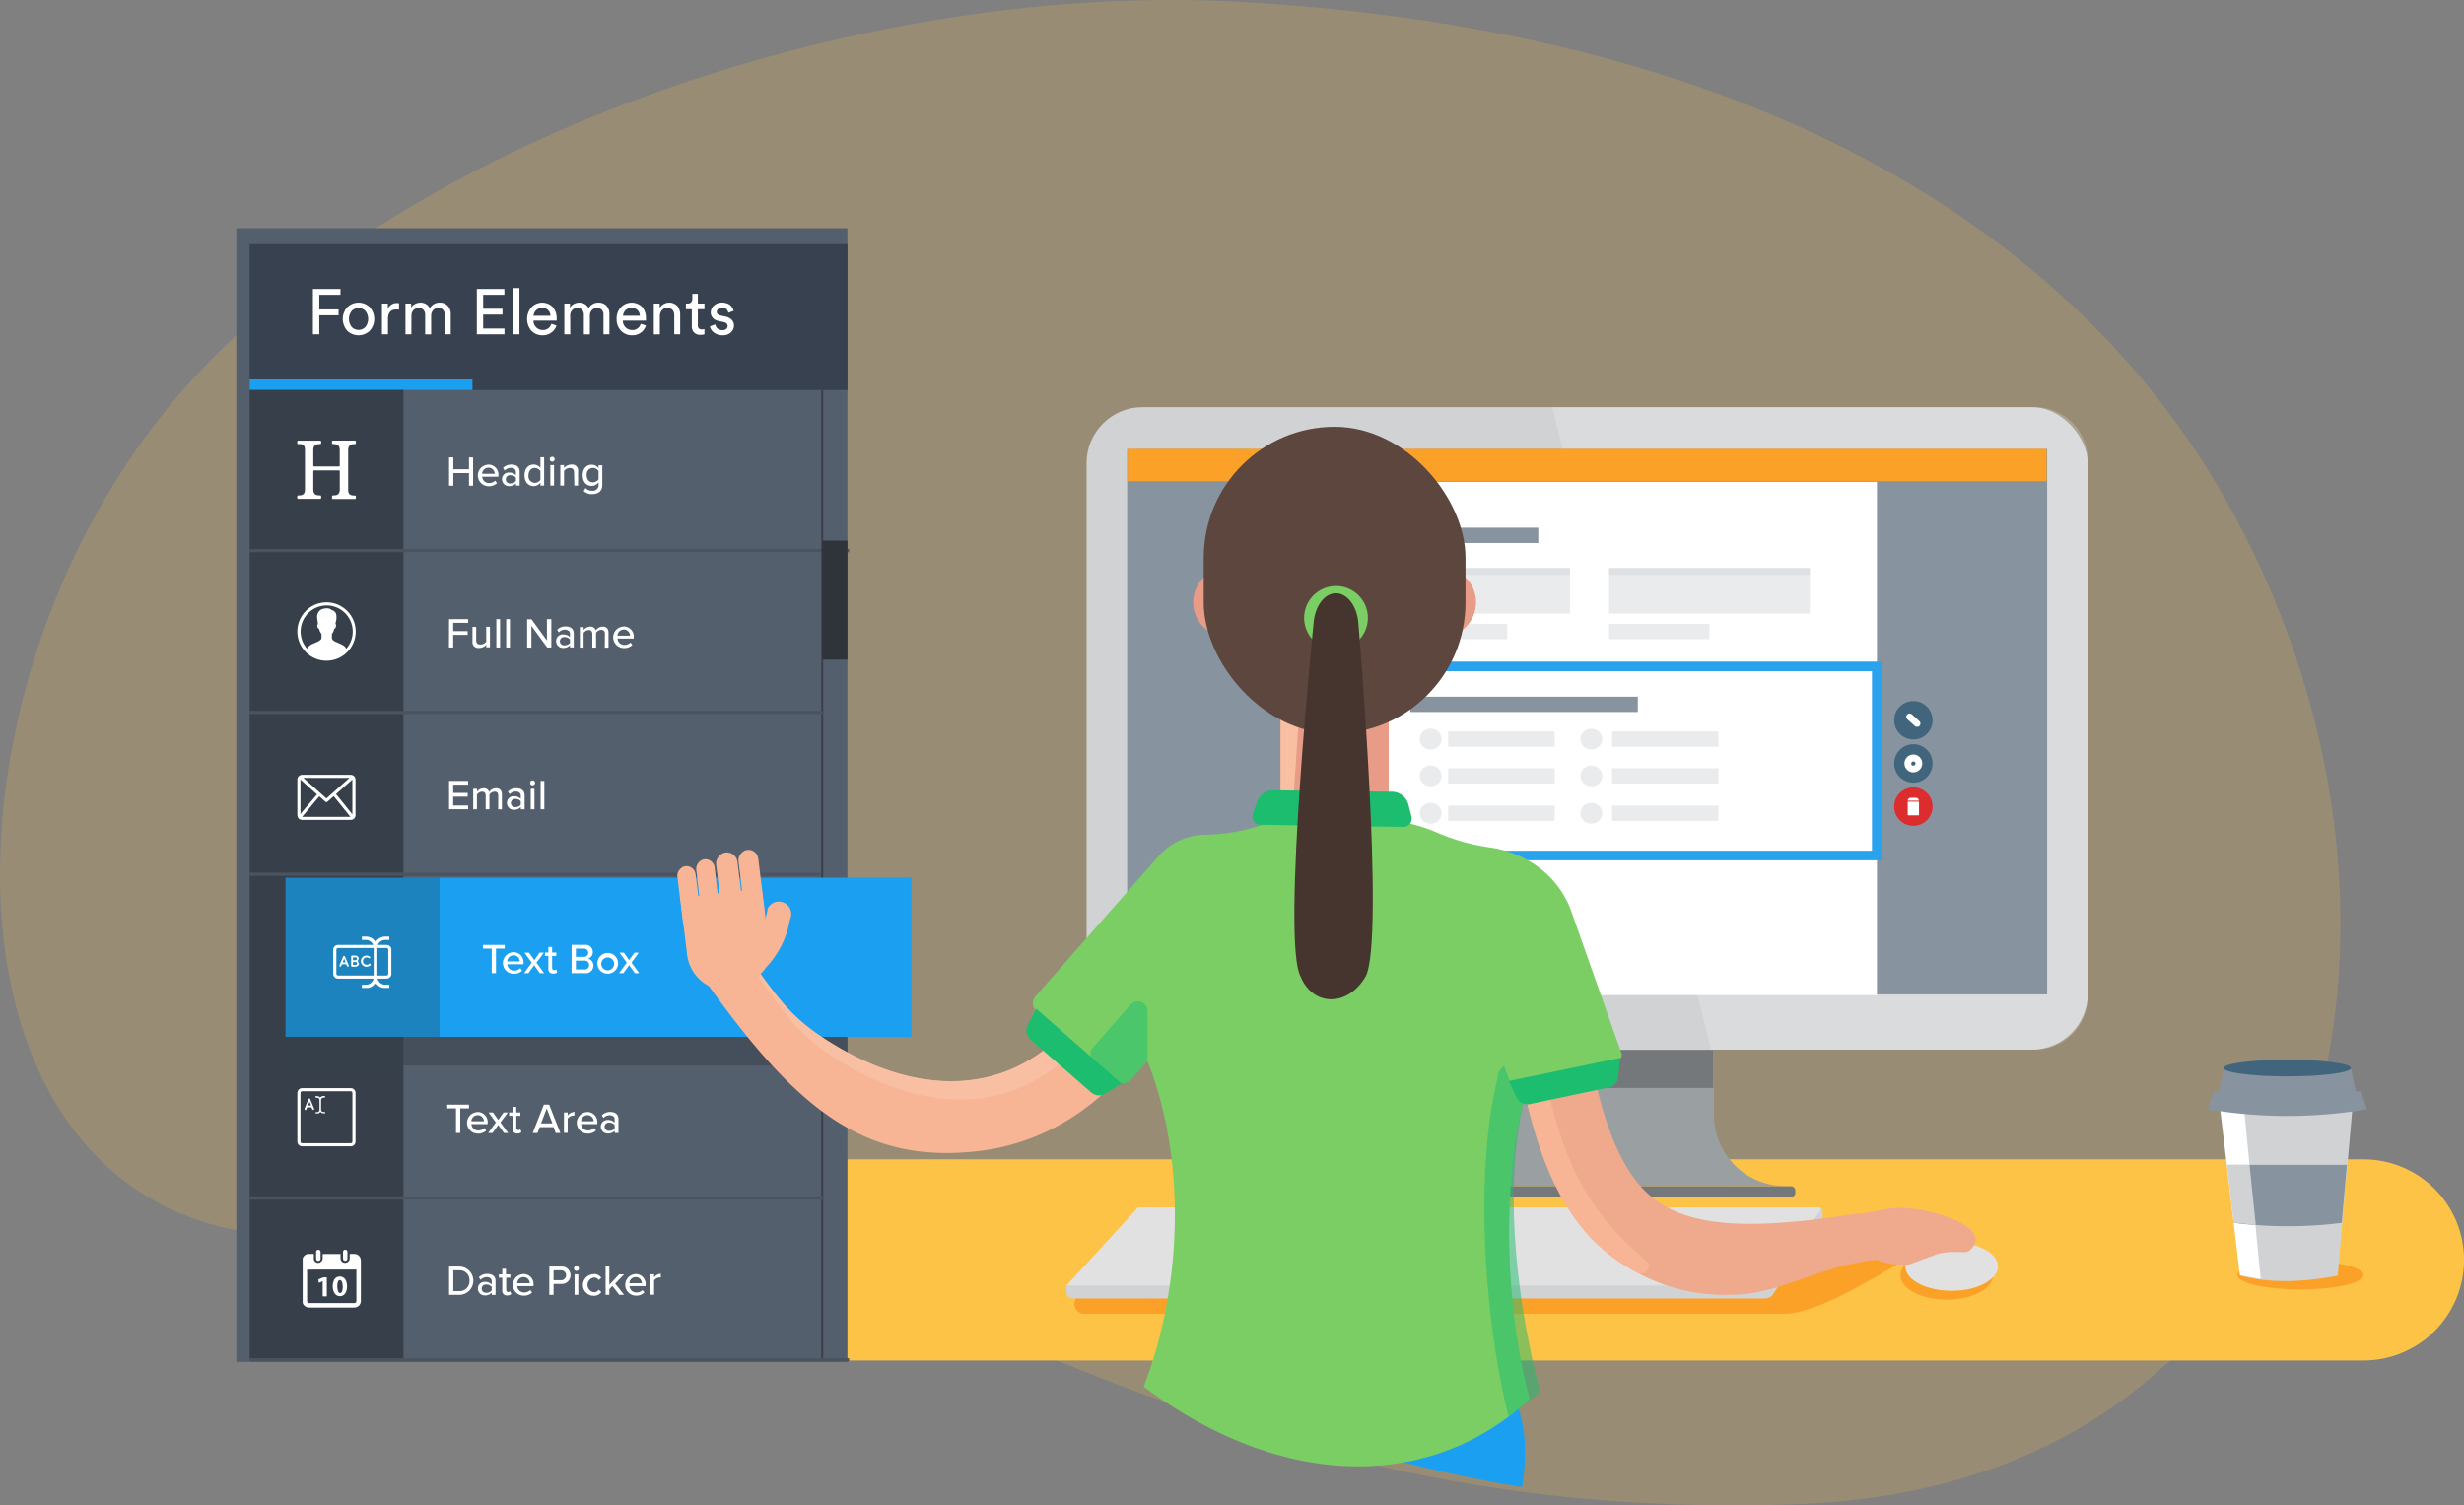 <svg xmlns="http://www.w3.org/2000/svg" width="661.44" height="404.11" viewBox="0 0 661.44 404.11" aria-hidden="true">
    <rect x="0" y="0" width="661.44" height="404.11" fill="#808080" stroke="none"/>
    <defs>
        <clipPath id="Asset_4_svg__a">
            <path fill="none" d="M67 65.54H287.8V104.71H67z" />
        </clipPath>
        <clipPath id="Asset_4_svg__b">
            <path fill="none" d="M67 101.86H126.83V104.71H67z" />
        </clipPath>
        <clipPath id="Asset_4_svg__c">
            <path fill="none" d="M67 104.71H108.31V365.04H67z" />
        </clipPath>
        <clipPath id="Asset_4_svg__d">
            <path d="M89.13,133.71v-.51a.21.21,0,0,1,.21-.21h.08a5.12,5.12,0,0,0,.7-.05,1.51,1.51,0,0,0,.57-.22,1.25,1.25,0,0,0,.38-.48,2.09,2.09,0,0,0,.14-.82v-4.94a.21.21,0,0,0-.2-.21h-6.7a.22.22,0,0,0-.21.21v4.94a1.91,1.91,0,0,0,.15.82,1.09,1.09,0,0,0,.38.48,1.45,1.45,0,0,0,.57.22,3.91,3.91,0,0,0,.7.05H86a.22.22,0,0,1,.21.21v.51a.21.21,0,0,1-.21.2H80a.21.21,0,0,1-.21-.2v-.51A.22.22,0,0,1,80,133h.07a3.91,3.91,0,0,0,.7-.05,1.45,1.45,0,0,0,.57-.22,1.18,1.18,0,0,0,.39-.48,2.1,2.1,0,0,0,.13-.82V120.65a1.86,1.86,0,0,0-.14-.77,1.18,1.18,0,0,0-.39-.46,1.61,1.61,0,0,0-.57-.21,5.09,5.09,0,0,0-.69,0H80a.21.21,0,0,1-.21-.2v-.51a.22.22,0,0,1,.21-.21h6a.22.22,0,0,1,.21.21V119a.21.21,0,0,1-.21.2H85.9a4,4,0,0,0-.7.06,1.31,1.31,0,0,0-.57.22,1.09,1.09,0,0,0-.38.48,1.88,1.88,0,0,0-.15.82V125a.22.22,0,0,0,.21.21H91a.21.21,0,0,0,.2-.21v-4.23a2.05,2.05,0,0,0-.14-.82,1.18,1.18,0,0,0-.39-.48,1.27,1.27,0,0,0-.56-.22,3.88,3.88,0,0,0-.7-.06h-.08a.2.2,0,0,1-.21-.2v-.51a.21.21,0,0,1,.21-.21h6a.21.21,0,0,1,.2.21V119a.2.2,0,0,1-.2.2h-.07a3.8,3.8,0,0,0-.7.06,1.31,1.31,0,0,0-.57.22,1,1,0,0,0-.39.48,2.05,2.05,0,0,0-.14.82v10.78a1.72,1.72,0,0,0,.15.78.92.92,0,0,0,.38.44,1.38,1.38,0,0,0,.58.2,3.73,3.73,0,0,0,.69.05h.07a.21.21,0,0,1,.2.21v.51a.2.2,0,0,1-.2.2h-6a.2.2,0,0,1-.21-.2" fill="none" clip-rule="evenodd" />
        </clipPath>
        <clipPath id="Asset_4_svg__e">
            <path fill="none" d="M81.25 336.61H96.88V351.03H81.25z" />
        </clipPath>
        <clipPath id="Asset_4_svg__f">
            <path fill="none" d="M80.54 336.19H96.92V351.15H80.54z" />
        </clipPath>
        <clipPath id="Asset_4_svg__g">
            <path d="M84.24,336.61c0,.37,0,.71,0,1.05a1.64,1.64,0,0,0,0,.44,1.2,1.2,0,0,0,1.29.91,1.23,1.23,0,0,0,1.09-1.2v-1.19h4.79v.2c0,.37,0,.74,0,1.1A1.19,1.19,0,0,0,92.74,339a1.22,1.22,0,0,0,1.14-1.25c0-.31,0-.63,0-.94v-.2h1.28a1.71,1.71,0,0,1,1.61,1.19,2.24,2.24,0,0,1,.1.63c0,3.58,0,7.17,0,10.75A1.77,1.77,0,0,1,95,351h-12a1.78,1.78,0,0,1-1.84-1.84c0-3.56,0-7.11,0-10.66a1.8,1.8,0,0,1,1.82-1.92Zm-1.8,4.21V349a1.51,1.51,0,0,0,0,.3.52.52,0,0,0,.5.5,1.37,1.37,0,0,0,.29,0H94.88a1.83,1.83,0,0,0,.33,0,.55.55,0,0,0,.46-.46c0-.1,0-.21,0-.31v-8.23Z" fill="none" clip-rule="evenodd" />
        </clipPath>
        <clipPath id="Asset_4_svg__h">
            <path fill="none" d="M81.25 336.19H96.92V351.15H81.25z" />
        </clipPath>
        <clipPath id="Asset_4_svg__i">
            <path d="M84.86,337v-.9a.57.57,0,0,1,.6-.61.56.56,0,0,1,.59.59c0,.6,0,1.21,0,1.82a.55.55,0,0,1-.61.58.56.56,0,0,1-.58-.6V337" fill="none" clip-rule="evenodd" />
        </clipPath>
        <clipPath id="Asset_4_svg__j">
            <path d="M93.26,337c0,.29,0,.59,0,.88a.59.59,0,1,1-1.18,0c0-.61,0-1.22,0-1.82a.59.59,0,1,1,1.18,0q0,.45,0,.9" fill="none" clip-rule="evenodd" />
        </clipPath>
        <clipPath id="Asset_4_svg__k">
            <path d="M93.16,345.34a3.71,3.71,0,0,1-.43,1.78,1.72,1.72,0,0,1-3-.08,3.9,3.9,0,0,1-.13-3.24,1.66,1.66,0,0,1,1.64-1.12,1.79,1.79,0,0,1,1.68,1.23,3.88,3.88,0,0,1,.25,1.43m-1.18.14c0-.35,0-.61-.07-.86a1.47,1.47,0,0,0-.27-.78.49.49,0,0,0-.82,0,1.23,1.23,0,0,0-.19.44,4.54,4.54,0,0,0,0,1.94,1.89,1.89,0,0,0,.24.65.47.47,0,0,0,.83,0,1.07,1.07,0,0,0,.19-.42c.07-.36.1-.73.14-1" fill="none" clip-rule="evenodd" />
        </clipPath>
        <clipPath id="Asset_4_svg__l">
            <path d="M87.73,348h-1c-.12,0-.11-.08-.11-.16v-3.94l-1,.48c-.06-.3-.12-.59-.19-.88a10.36,10.36,0,0,1,1.29-.57,3.54,3.54,0,0,1,1,0Z" fill="none" clip-rule="evenodd" />
        </clipPath>
        <clipPath id="Asset_4_svg__m">
            <path d="M87.66,161.69a7.84,7.84,0,1,0,7.83,7.84,7.85,7.85,0,0,0-7.83-7.84m5.27,12.42a2.16,2.16,0,0,0-.88-.92c-.51-.29-1-.5-1.59-.74a3.39,3.39,0,0,1-1.08-.61,1,1,0,0,1-.29-.48,7.51,7.51,0,0,1,0-1.06.17.17,0,0,1,0-.12,2.36,2.36,0,0,0,.56-1.14c0-.14,0-.28.23-.33s.12-.11.16-.17a1.33,1.33,0,0,0,.16-.78.62.62,0,0,0-.12-.29.24.24,0,0,1,0-.25,4.75,4.75,0,0,0,.2-2.12,1.43,1.43,0,0,0-1.2-1.3.28.28,0,0,1-.13-.09,1,1,0,0,0-.52-.33,3.18,3.18,0,0,0-1.47,0,2.2,2.2,0,0,0-1.25.63,2.39,2.39,0,0,0-.58,1.86,14.25,14.25,0,0,0,.2,1.42.27.27,0,0,1,0,.18,1,1,0,0,0,.17,1.28l.08,0a.35.35,0,0,1,.12.15,2.51,2.51,0,0,0,.6,1.26.21.21,0,0,1,0,.13c0,.31,0,.62,0,.92a.63.63,0,0,1-.2.5,3.94,3.94,0,0,1-.71.5c-.49.24-1,.42-1.51.65a3.07,3.07,0,0,0-1.29,1,2.09,2.09,0,0,0-.17.28,7,7,0,1,1,10.54,0" fill="none" clip-rule="evenodd" />
        </clipPath>
        <clipPath id="Asset_4_svg__n">
            <path fill="none" d="M79.82 207.99H95.43V220.13H79.82z" />
        </clipPath>
        <clipPath id="Asset_4_svg__o">
            <path fill="none" d="M79.82 207.99H95.49V220.81H79.82z" />
        </clipPath>
        <clipPath id="Asset_4_svg__p">
            <path d="M95,208.31l-.07-.05a1.23,1.23,0,0,0-.78-.27H81.1a1.23,1.23,0,0,0-.78.27l-.07.05a1.27,1.27,0,0,0-.43.95v9.6a1.25,1.25,0,0,0,.3.81l0,0a1.24,1.24,0,0,0,.94.42H94.16a1.27,1.27,0,0,0,1.28-1.27v-9.6A1.27,1.27,0,0,0,95,208.31Zm-4.8,4.85,4.39-3.9h0v9.35Zm-9.55,5.34v-9.24h0l4.44,4Zm.77-9.68h12.4l-6.2,5.52Zm-.34,10.47,4.63-5.53,1.63,1.45a.41.41,0,0,0,.56,0l1.68-1.49,4.49,5.57h-13Z" fill="none" clip-rule="evenodd" />
        </clipPath>
        <clipPath id="Asset_4_svg__q">
            <path fill="none" clip-rule="evenodd" d="M95.44 299.92L95.44 307.73 79.82 307.73 79.82 299.92 79.82 292.11 95.44 292.11 95.44 299.92z" />
        </clipPath>
        <clipPath id="Asset_4_svg__r">
            <path fill="none" d="M79.82 292.03H95.49V308.41H79.82z" />
        </clipPath>
        <clipPath id="Asset_4_svg__s">
            <path d="M94.16,307.72H81.1a1.27,1.27,0,0,1-1.28-1.27V293.38a1.27,1.27,0,0,1,1.28-1.27H94.16a1.27,1.27,0,0,1,1.28,1.27v13.07A1.27,1.27,0,0,1,94.16,307.72ZM81.1,292.94a.44.44,0,0,0-.44.44v13.07a.44.44,0,0,0,.44.44H94.16a.44.44,0,0,0,.44-.44V293.38a.44.44,0,0,0-.44-.44Z" fill="none" clip-rule="evenodd" />
        </clipPath>
        <clipPath id="Asset_4_svg__t">
            <path d="M87.23,298.52s0,0,0,0h-.42a.65.65,0,0,1-.62-.63v-2.59a.34.34,0,0,1,0-.1.64.64,0,0,1,.62-.56h.44v-.43h-.44a1.08,1.08,0,0,0-.75.33l-.1.11,0,0a1.08,1.08,0,0,0-.83-.41h-.43v.42h.43a.64.64,0,0,1,.64.63v.85h0v1.73a.37.37,0,0,1,0,.11.64.64,0,0,1-.61.56h-.42s0,0,0,0v.36s0,0,0,0h.45a1,1,0,0,0,.73-.31l.11-.12,0,0a1,1,0,0,0,.71.39c.18,0,.35,0,.53,0,0,0,0,0,0,0s0-.24,0-.36" fill="none" clip-rule="evenodd" />
        </clipPath>
        <clipPath id="Asset_4_svg__u">
            <path d="M81.9,297.93a.32.32,0,0,1-.14-.14.23.23,0,0,1,0-.2l.28-.67h0l.81-2v0h0v0h.28l0,0h.09v0h0v0l.81,2h0l.28.67a.23.23,0,0,1,0,.2.32.32,0,0,1-.14.14l-.1,0a.23.23,0,0,1-.24-.16l-.21-.51H82.45l-.21.51A.23.23,0,0,1,82,298h0Zm1.61-1.17-.42-1-.42,1Z" fill="none" clip-rule="evenodd" />
        </clipPath>
        <clipPath id="Asset_4_svg__v">
            <path fill="none" d="M117.94 235.61H297.43V278.35H117.94z" />
        </clipPath>
        <clipPath id="Asset_4_svg__w">
            <path fill="none" d="M76.63 235.61H117.94V278.35H76.63z" />
        </clipPath>
        <clipPath id="Asset_4_svg__x">
            <path fill="none" d="M89.45 253.66H105.06V262.71H89.45z" />
        </clipPath>
        <clipPath id="Asset_4_svg__y">
            <path fill="none" d="M88.74 253.41H105.12V263.38H88.74z" />
        </clipPath>
        <clipPath id="Asset_4_svg__z">
            <path d="M103.79,262.7H90.72a1.27,1.27,0,0,1-1.27-1.27v-6.5a1.27,1.27,0,0,1,1.27-1.27h13.07a1.27,1.27,0,0,1,1.28,1.27v6.5A1.27,1.27,0,0,1,103.79,262.7Zm-13.07-8.21a.44.44,0,0,0-.43.44v6.5a.44.44,0,0,0,.43.44h13.07a.44.44,0,0,0,.44-.44v-6.5a.44.44,0,0,0-.44-.44Z" fill="none" clip-rule="evenodd" />
        </clipPath>
        <clipPath id="Asset_4_svg__A">
            <path fill="none" d="M89.45 253.41H105.12V263.38H89.45z" />
        </clipPath>
        <clipPath id="Asset_4_svg__B">
            <path d="M91.26,259.49a.24.24,0,0,1-.14-.14.31.31,0,0,1,0-.19l.27-.64h0l.77-1.86v0h.29a.05.05,0,0,1,0,0h.11v0l.77,1.86h0l.26.64a.21.21,0,0,1,0,.19.23.23,0,0,1-.13.14l-.09,0a.23.23,0,0,1-.23-.16l-.2-.48H91.78l-.2.48a.24.24,0,0,1-.23.16h0Zm1.53-1.12-.4-1-.41,1Z" fill="none" clip-rule="evenodd" />
        </clipPath>
        <clipPath id="Asset_4_svg__C">
            <path d="M94.51,259.51a.25.25,0,0,1-.18-.08.22.22,0,0,1-.07-.17v-2.51a.24.24,0,0,1,.24-.24h.89a.92.92,0,0,1,.66.25.83.83,0,0,1,.27.62.83.83,0,0,0,.06,1.26.84.84,0,0,1-.28.62,1,1,0,0,1-.66.26Zm.24-1.75h.64a.49.49,0,0,0,.31-.11.39.39,0,0,0,.13-.28.34.34,0,0,0-.13-.27.48.48,0,0,0-.31-.1h-.64Zm0,1.25h.69a.49.49,0,0,0,.31-.11.35.35,0,0,0,.13-.27.34.34,0,0,0-.13-.27.46.46,0,0,0-.31-.1h-.69Z" fill="none" clip-rule="evenodd" />
        </clipPath>
        <clipPath id="Asset_4_svg__D">
            <path d="M98.37,259.51a1.44,1.44,0,0,1-1.06-.44,1.47,1.47,0,0,1-.44-1.06,1.5,1.5,0,0,1,2.41-1.19.27.27,0,0,1,.1.16.32.32,0,0,1,0,.19.28.28,0,0,1-.17.09.23.23,0,0,1-.18-.05,1,1,0,0,0-.61-.2,1,1,0,0,0-1,1,1,1,0,0,0,.29.71,1,1,0,0,0,.71.29,1,1,0,0,0,.67-.26.24.24,0,0,1,.18-.07.22.22,0,0,1,.17.09.23.23,0,0,1,.07.17.3.3,0,0,1-.08.18,1.47,1.47,0,0,1-1,.39" fill="none" clip-rule="evenodd" />
        </clipPath>
        <clipPath id="Asset_4_svg__E">
            <path fill="none" d="M97.14 251.35H104.52V265.2H97.14z" />
        </clipPath>
        <clipPath id="Asset_4_svg__F">
            <path fill="none" d="M96.57 251.27H105.12V265.52H96.57z" />
        </clipPath>
        <clipPath id="Asset_4_svg__G">
            <path d="M97.14,265v-.65h1.18a2.13,2.13,0,0,0,2-1.83c0-.14,0-.25,0-.36v-5.44h0v-.5c0-.61,0-1.23,0-1.84a2.11,2.11,0,0,0-2.11-2.07H97.15v-.9h1.11a3,3,0,0,1,2.34,1.14l.05.06.17.21.15-.17.09-.11.19-.2a3,3,0,0,1,2.13-.93h1.13v.9h-1.15a2.12,2.12,0,0,0-2.06,1.84c0,.11,0,.23,0,.34v7.77a2.12,2.12,0,0,0,2.07,2.09h1.17v.89h-.59a8.53,8.53,0,0,1-.87,0,2.9,2.9,0,0,1-2-1.11l-.22-.26-.15.16-.1.12-.22.23a3,3,0,0,1-2.06.89H97.14V265" fill="none" clip-rule="evenodd" />
        </clipPath>
    </defs>
    <g data-name="Layer 2">
        <g data-name="Layer 1">
            <path d="M52.15,101.32C112.65,35.9,232.9-5.36,334.1.56,516,11.2,577.55,99.36,597,133.33,661.49,246,627.49,398.08,483.3,403.75c-187.66,7.37-254.5-99.61-376.79-74.57C-21.39,355.37-27.1,187,52.15,101.32Z" fill="#fdc347" opacity=".2" />
            <path d="M315.85,367.44l-1.1,4.18c27.89,11.44,58.6,21.81,93.82,27.6,1.8-11,.88-20.92-5.53-30.65Z" fill="#1b9ff0" />
            <path d="M241.19,311.23H661.44a0,0,0,0,1,0,0v54a0,0,0,0,1,0,0H241.19a27,27,0,0,1-27-27v0A27,27,0,0,1,241.19,311.23Z" transform="translate(875.64 676.45) rotate(-180)" fill="#fdc347" />
            <path d="M366.76,318.46a19.1,19.1,0,0,0,19.09-19h.06V280h74.18v19.39h0a19.1,19.1,0,0,0,19.09,19Z" fill="#9a9fa1" />
            <rect x="364.23" y="318.44" width="117.7" height="2.92" rx="1.11" transform="translate(846.17 639.8) rotate(-180)" fill="#74787a" />
            <rect x="291.67" y="109.3" width="268.76" height="172.47" rx="15.02" transform="translate(852.11 391.07) rotate(-180)" fill="#d1d2d4" />
            <path d="M546.39,109.3H416.73l42.6,172.47h87.06a14.21,14.21,0,0,0,14.05-14.37V123.67A14.22,14.22,0,0,0,546.39,109.3Z" fill="#fff" opacity=".2" />
            <path transform="translate(845.87 573.91) rotate(-180)" fill="#74787a" d="M385.94 281.86H459.93V292.04H385.94z" />
            <path transform="translate(852.11 387.49) rotate(-180)" fill="#87939f" d="M302.57 120.55H549.53V266.93H302.57z" />
            <path fill="#fff" d="M358.42 129.34H503.85V267.14H358.42z" />
            <path fill="#d5d9dc" opacity=".5" d="M367.56 152.48H421.45V164.73H367.56z" />
            <g fill="#2e3235">
                <path d="M372.08 148.6L370 145.36v3.24h-.88V144h1.1l1.9 3v-3H373v4.57zM373.78 147.73a.87.87 0 01.08-.37 1 1 0 01.2-.29 1 1 0 01.3-.19 1.45 1.45 0 01.37-.11l.78-.11a.37.37 0 00.19-.08.25.25 0 00.05-.15.41.41 0 00-.13-.29.61.61 0 00-.41-.12.58.58 0 00-.43.15.6.6 0 00-.17.37l-.76-.17A1 1 0 01374 146a1.22 1.22 0 01.27-.33 1.5 1.5 0 01.41-.25 1.62 1.62 0 01.57-.09 1.67 1.67 0 01.63.1 1.37 1.37 0 01.43.26 1 1 0 01.24.39 1.39 1.39 0 01.08.46v1.55a2.72 2.72 0 000 .28c0 .09 0 .17 0 .23h-.78a.9.9 0 010-.18 1.48 1.48 0 010-.2 1.21 1.21 0 01-.35.32 1.08 1.08 0 01-.59.15 1.29 1.29 0 01-.45-.08 1.23 1.23 0 01-.35-.22 1 1 0 01-.21-.3A.86.86 0 01373.78 147.73zm1.27.32a.75.75 0 00.26 0 .51.51 0 00.23-.12.66.66 0 00.15-.23.85.85 0 00.06-.35v-.14l-.72.11a.65.65 0 00-.28.12.36.36 0 00-.11.28.37.37 0 00.1.26A.43.43 0 00375.05 148.05zM377.45 148.6v-3.17h.82v.38a.74.74 0 01.16-.2 1.14 1.14 0 01.23-.15 1.22 1.22 0 01.27-.09l.26 0a1.21 1.21 0 01.58.13.83.83 0 01.36.4 1.07 1.07 0 01.44-.41 1.32 1.32 0 01.57-.12 1.47 1.47 0 01.42.06 1.07 1.07 0 01.37.22 1.16 1.16 0 01.26.38 1.45 1.45 0 01.09.54v2.06h-.83v-1.88a.65.65 0 00-.13-.43.49.49 0 00-.43-.17.54.54 0 00-.43.18.67.67 0 00-.15.44v1.86h-.85v-1.88a.65.65 0 00-.14-.43.49.49 0 00-.42-.17.54.54 0 00-.44.18.66.66 0 00-.16.44v1.86zM386 147.69a1.38 1.38 0 01-.18.39 1.34 1.34 0 01-.31.32 1.38 1.38 0 01-.42.21 1.51 1.51 0 01-.53.08 1.8 1.8 0 01-.62-.11 1.46 1.46 0 01-.88-.87 1.76 1.76 0 01-.13-.71 1.92 1.92 0 01.12-.69 1.63 1.63 0 01.35-.53 1.56 1.56 0 01.5-.33 1.47 1.47 0 01.58-.12 1.53 1.53 0 011.16.44A1.69 1.69 0 01386 147a.91.91 0 010 .17v.1h-2.27a.64.64 0 00.07.28.84.84 0 00.18.23.61.61 0 00.24.15.81.81 0 00.31.06.73.73 0 00.47-.14.78.78 0 00.25-.34zm-.8-1a.93.93 0 000-.23.63.63 0 00-.13-.2.69.69 0 00-.22-.14.75.75 0 00-.31-.05.9.9 0 00-.3.05.71.71 0 00-.22.15.9.9 0 00-.14.2.59.59 0 00-.05.22z" />
            </g>
            <path fill="#d5d9dc" opacity=".5" d="M431.95 152.48H485.84V164.73H431.95zM367.56 152.48H421.45V154.31H367.56z" />
            <path fill="#d5d9dc" opacity=".5" d="M431.95 152.48H485.84V154.31H431.95zM388.76 196.36H417.32V200.47H388.76z" />
            <ellipse cx="384.05" cy="198.41" rx="2.93" ry="2.81" fill="#d5d9dc" opacity=".5" />
            <path fill="#d5d9dc" opacity=".5" d="M432.75 196.36H461.31V200.47H432.75zM431.95 167.47H458.89V171.58H431.95zM377.66 167.47H404.6V171.58H377.66z" />
            <path fill="#87939f" d="M378.59 187.02H439.66V191.13H378.59zM384.05 141.66H412.94V145.77H384.05z" />
            <ellipse cx="427.19" cy="198.41" rx="2.93" ry="2.81" fill="#d5d9dc" opacity=".5" />
            <path fill="#d5d9dc" opacity=".5" d="M388.76 206.24H417.32V210.35H388.76z" />
            <ellipse cx="384.05" cy="208.29" rx="2.93" ry="2.81" fill="#d5d9dc" opacity=".5" />
            <path fill="#d5d9dc" opacity=".5" d="M432.75 206.24H461.31V210.35H432.75z" />
            <ellipse cx="427.19" cy="208.29" rx="2.93" ry="2.81" fill="#d5d9dc" opacity=".5" />
            <path fill="#d5d9dc" opacity=".5" d="M388.76 216.26H417.32V220.37H388.76z" />
            <ellipse cx="384.05" cy="218.31" rx="2.93" ry="2.81" fill="#d5d9dc" opacity=".5" />
            <path fill="#d5d9dc" opacity=".5" d="M432.75 216.26H461.31V220.37H432.75z" />
            <ellipse cx="427.19" cy="218.31" rx="2.93" ry="2.81" fill="#d5d9dc" opacity=".5" />
            <path fill="none" stroke="#2aa3ef" stroke-miterlimit="10" stroke-width="2.576" d="M358.17 178.89H503.8V229.66H358.17z" />
            <g>
                <circle cx="513.63" cy="204.94" r="5.16" fill="#41657c" />
                <path d="M513.63,202.55a2.39,2.39,0,1,0,2.38,2.39A2.39,2.39,0,0,0,513.63,202.55Zm0,3a.57.57,0,0,1-.58-.57.58.58,0,0,1,1.16,0A.57.57,0,0,1,513.63,205.51Z" fill="#fff" />
                <g>
                    <circle cx="513.63" cy="193.35" r="5.16" fill="#41657c" />
                    <rect x="512.74" y="191.09" width="1.78" height="4.52" rx=".89" transform="translate(25.59 444.38) rotate(-47.85)" fill="#fff" />
                    <g>
                        <circle cx="513.63" cy="216.52" r="5.16" fill="#dc2c2e" />
                        <g fill="#fff">
                            <rect x="512.11" y="215.21" width="3.03" height="3.66" rx=".11" />
                            <path d="M514.38,214.17h-1.5a.78.78,0,0,0-.77.77h3A.77.77,0,0,0,514.38,214.17Z" />
                        </g>
                    </g>
                </g>
            </g>
            <path fill="#fca128" d="M302.72 120.49H549.39V129.16H302.72zM478.69 352.68H291a2.65 2.65 0 01-2-4.35l12.1-14.56 217.7.27C506.06 340.83 489.14 352.68 478.69 352.68z" />
            <g>
                <path d="M288,348.57H473.62a3.23,3.23,0,0,0,2.06-.74l13.6-20.2,0-2.31a1.23,1.23,0,0,0-1.35-1.19L286.27,345v1.89A1.69,1.69,0,0,0,288,348.57Z" fill="#d1d2d4" />
                <path d="M286.29,345.08h188.5l13.85-20.17a.44.44,0,0,0-.28-.78H305.5Z" fill="#e1e1e1" />
            </g>
            <g>
                <ellipse cx="523.91" cy="339.98" rx="12.43" ry="6.54" fill="#e1e1e1" />
                <path d="M523.91,346.53c-6.87,0-12.44-2.93-12.44-6.55a3.43,3.43,0,0,1,0-.56,4.26,4.26,0,0,0-1.3,2.92c0,3.61,5.56,6.54,12.43,6.54,6.51,0,11.84-2.63,12.39-6C533,345.05,528.78,346.53,523.91,346.53Z" fill="#fca128" />
            </g>
            <ellipse cx="617.52" cy="342.28" rx="16.93" ry="3.87" fill="#fca128" />
            <g>
                <path d="M627.54,342.45c-10.39,2-19,1.86-26.18,0L597,292.7h34.91Z" fill="#d1d2d4" />
                <path fill="#fff" d="M606.87 343.36L601.27 342.3 595.98 297.72 602.4 297.72 606.87 343.36z" />
                <path d="M633.81,293h-1.43l-1.29-6.12H597L595.65,293h-1.39l-1.61,4.77a127.69,127.69,0,0,0,42.74,0Z" fill="#87939f" />
                <ellipse cx="614.01" cy="286.71" rx="17.08" ry="2.24" fill="#41657c" />
                <path d="M628.63,328.27,630,312.7H598.32l1.38,15.57A115.71,115.71,0,0,0,628.63,328.27Z" fill="#87939f" />
                <path fill="#d1d2d4" d="M603.87 312.7L597.77 312.7 599.65 328.24 605.54 328.84 603.87 312.7z" />
            </g>
            <g>
                <path fill="#3e4652" d="M67.36 65.54H227.5V104.71H67.36z" />
                <path fill="#545f6e" d="M63.44 61.26H227.49V365.6H63.44z" />
                <g clip-path="url(#Asset_4_svg__a)">
                    <path fill="#37414f" d="M63.44 61.98H227.49V108.28H63.44z" />
                </g>
                <g fill="#fff">
                    <path d="M85.71 89.75H84V77.58h7.4v1.56H85.71v3.92h5.18v1.58H85.71zM93.22 82.48a4.32 4.32 0 016.06 0 4.77 4.77 0 010 6.29 4.35 4.35 0 01-6.08 0 4.77 4.77 0 010-6.29zm1.2 5.31a2.54 2.54 0 003.66 0 3.5 3.5 0 000-4.33 2.54 2.54 0 00-3.66 0 3.5 3.5 0 000 4.33zM107.12 81.41v1.71a5.76 5.76 0 00-.7-.05c-1.52 0-2.27.85-2.27 2.55v4.13h-1.62V81.49h1.58v1.45a2.56 2.56 0 012.48-1.58A2.32 2.32 0 01107.12 81.41zM110.43 89.75h-1.59V81.49h1.54v1.1a2.5 2.5 0 011.07-1 3.12 3.12 0 011.44-.35 2.91 2.91 0 011.48.4 2.39 2.39 0 011 1.17 2.92 2.92 0 012.77-1.57 2.76 2.76 0 012 .81A3.1 3.1 0 01121 84.4v5.35h-1.6V84.57a2.09 2.09 0 00-.44-1.38 1.63 1.63 0 00-1.31-.51 1.8 1.8 0 00-1.38.59 2.17 2.17 0 00-.53 1.49v5h-1.61V84.57a2.09 2.09 0 00-.44-1.38 1.63 1.63 0 00-1.31-.51 1.77 1.77 0 00-1.39.58 2.15 2.15 0 00-.54 1.51zM135.42 89.75H128V77.58h7.4v1.56H129.7v3.74h5.19v1.58H129.7v3.73h5.72zM139.44 89.75h-1.62V77.32h1.62zM148 86.92l1.39.48A3.67 3.67 0 01148 89.28a3.82 3.82 0 01-2.37.73 4.07 4.07 0 01-2.95-1.19 4.83 4.83 0 010-6.35 4 4 0 015.7-.06 4.58 4.58 0 011.05 3.15 3.74 3.74 0 010 .52h-6.22a2.46 2.46 0 00.73 1.8 2.4 2.4 0 001.76.71A2.24 2.24 0 00148 86.92zm-4.76-2.15h4.52a2.08 2.08 0 00-2.27-2.11 2.12 2.12 0 00-1.58.63A2.23 2.23 0 00143.23 84.77zM153.09 89.75h-1.6V81.49H153v1.1a2.56 2.56 0 011.07-1 3.19 3.19 0 011.44-.35 2.91 2.91 0 011.48.4 2.29 2.29 0 011 1.17 2.93 2.93 0 012.77-1.57 2.8 2.8 0 012 .81 3.14 3.14 0 01.83 2.34v5.35H162V84.57a2 2 0 00-.44-1.38 1.62 1.62 0 00-1.31-.51 1.76 1.76 0 00-1.37.59 2.13 2.13 0 00-.53 1.49v5h-1.62V84.57a2 2 0 00-.44-1.38 1.63 1.63 0 00-1.31-.51 1.78 1.78 0 00-1.39.58 2.14 2.14 0 00-.53 1.51zM172 86.92l1.39.48a3.67 3.67 0 01-1.34 1.88 3.82 3.82 0 01-2.37.73 4 4 0 01-2.94-1.19 4.31 4.31 0 01-1.21-3.22 4.38 4.38 0 011.16-3.13 4 4 0 015.7-.06 4.58 4.58 0 011 3.15 3.74 3.74 0 010 .52H167.2a2.5 2.5 0 00.73 1.8 2.41 2.41 0 001.76.71A2.24 2.24 0 00172 86.92zm-4.76-2.15h4.52a2.21 2.21 0 00-.62-1.52 2.23 2.23 0 00-1.65-.59 2.12 2.12 0 00-1.58.63A2.28 2.28 0 00167.25 84.77zM177.13 85v4.77h-1.62V81.49h1.58v1.19a3 3 0 014.73-.52 3.55 3.55 0 01.77 2.36v5.23H181v-5c0-1.38-.64-2.08-1.92-2.08a1.71 1.71 0 00-1.42.65A2.53 2.53 0 00177.13 85zM187.33 78.88v2.61h1.78V83h-1.78v4.3a1.16 1.16 0 00.26.85 1.17 1.17 0 00.89.28 2.38 2.38 0 00.63-.07v1.37a3 3 0 01-1.1.16 2.27 2.27 0 01-1.68-.62 2.35 2.35 0 01-.62-1.73V83h-1.58V81.49h.45a1.2 1.2 0 00.95-.35 1.32 1.32 0 00.32-.92V78.88zM190.57 87.61l1.46-.52a1.73 1.73 0 00.58 1.11 2 2 0 001.34.44 1.55 1.55 0 001-.32 1 1 0 00.38-.78c0-.55-.35-.91-1.06-1.07l-1.41-.31a2.66 2.66 0 01-1.51-.82 2.15 2.15 0 01-.55-1.49A2.38 2.38 0 01191.7 82a3 3 0 012.06-.77 3.86 3.86 0 011.41.23 2.34 2.34 0 011 .61 3.22 3.22 0 01.52.7 3.44 3.44 0 01.26.67l-1.43.53a1.52 1.52 0 00-.12-.4 2.38 2.38 0 00-.26-.44 1.19 1.19 0 00-.53-.38 2 2 0 00-.81-.15 1.43 1.43 0 00-1 .33 1 1 0 00-.39.77c0 .53.32.86 1 1l1.33.29a3.14 3.14 0 011.7.88 2.25 2.25 0 01.59 1.57 2.46 2.46 0 01-.8 1.77 3 3 0 01-2.22.79 3.46 3.46 0 01-2.39-.76A2.74 2.74 0 01190.57 87.61z" />
                </g>
                <g clip-path="url(#Asset_4_svg__b)">
                    <path fill="#1b9ff0" d="M63.44 98.3H130.39V108.27H63.44z" />
                </g>
                <g clip-path="url(#Asset_4_svg__c)">
                    <path fill="#37404a" d="M63.44 102.04H111.87V367.71H63.44z" />
                </g>
                <g clip-path="url(#Asset_4_svg__d)">
                    <path fill="#fff" d="M76.26 114.68H99.05V137.47H76.26z" />
                </g>
                <g clip-path="url(#Asset_4_svg__e)">
                    <g clip-path="url(#Asset_4_svg__f)">
                        <g clip-path="url(#Asset_4_svg__g)">
                            <g clip-path="url(#Asset_4_svg__h)">
                                <path fill="#fff" d="M77.69 333.05H100.44V354.59H77.69z" />
                            </g>
                        </g>
                    </g>
                </g>
                <g clip-path="url(#Asset_4_svg__i)">
                    <path fill="#fff" d="M81.3 331.92H89.62V342.03H81.3z" />
                </g>
                <g clip-path="url(#Asset_4_svg__j)">
                    <path fill="#fff" d="M88.51 331.92H96.83V342.03H88.51z" />
                </g>
                <g clip-path="url(#Asset_4_svg__k)">
                    <path fill="#fff" d="M85.74 339.12H96.72V351.53H85.74z" />
                </g>
                <g clip-path="url(#Asset_4_svg__l)">
                    <path fill="#fff" d="M81.9 339.29H91.29V351.53H81.9z" />
                </g>
                <path fill="none" stroke="#4a5360" stroke-linecap="square" stroke-miterlimit="10" stroke-width=".859" d="M67.36 147.8L227.5 147.8" />
                <path fill="none" stroke="#231f20" stroke-miterlimit="10" stroke-width=".53" opacity=".5" d="M220.72 104.71L220.72 365.04" />
                <path fill="#2f333a" d="M220.78 145.12H227.49V177.07H220.78z" />
                <path fill="none" stroke="#4a5360" stroke-linecap="square" stroke-miterlimit="10" stroke-width=".859" d="M67.36 191.25L220.72 191.25M67.36 234.7L220.03 234.7M67.36 321.59L220.78 321.59M67.36 365.04L227.5 365.04" />
                <g fill="#fff">
                    <path d="M125.9 127h-4.21v3.39h-1.14v-7.6h1.14v3.19h4.21v-3.19H127v7.6H125.9zM131.12 124.71a2.7 2.7 0 012.67 3v.26h-4.35a1.8 1.8 0 001.87 1.7 2.34 2.34 0 001.63-.64l.48.67a3.12 3.12 0 01-2.21.82 2.89 2.89 0 01-.09-5.78zm-1.69 2.48h3.36a1.62 1.62 0 00-1.67-1.64A1.69 1.69 0 00129.43 127.19zM138.48 129.75a2.35 2.35 0 01-1.8.74 1.84 1.84 0 01-1.92-1.83 1.78 1.78 0 011.92-1.8 2.29 2.29 0 011.8.73v-.91c0-.68-.56-1.09-1.35-1.09a2.26 2.26 0 00-1.65.73l-.44-.71a3.08 3.08 0 012.25-.9c1.2 0 2.21.52 2.21 1.93v3.71h-1zm0-1.54a1.74 1.74 0 00-1.41-.63 1.11 1.11 0 100 2.19 1.74 1.74 0 001.41-.63zM145.07 129.56a2.29 2.29 0 01-1.81.93c-1.43 0-2.46-1.08-2.46-2.89s1-2.89 2.46-2.89a2.26 2.26 0 011.81.93v-2.89h1v7.6h-1zm0-3.13a1.92 1.92 0 00-1.53-.81c-1 0-1.67.83-1.67 2a1.75 1.75 0 001.67 2 1.91 1.91 0 001.53-.8zM147.57 123.27a.67.67 0 01.66-.66.66.66 0 01.66.66.64.64 0 01-.66.65A.66.66 0 01147.57 123.27zm.16 1.58h1v5.5h-1zM154.1 126.83c0-.91-.46-1.21-1.17-1.21a2 2 0 00-1.52.8v3.93h-1v-5.5h1v.77a2.66 2.66 0 012-.91 1.58 1.58 0 011.77 1.78v3.86h-1zM157.2 131a2.15 2.15 0 001.77.73 1.52 1.52 0 001.71-1.57v-.72a2.31 2.31 0 01-1.81 1c-1.43 0-2.46-1.05-2.46-2.85s1-2.84 2.46-2.84a2.26 2.26 0 011.81.93v-.79h1v5.28c0 1.9-1.38 2.46-2.73 2.46a3 3 0 01-2.26-.82zm3.48-4.58a1.94 1.94 0 00-1.53-.81 1.71 1.71 0 00-1.66 1.93c0 1.14.63 1.94 1.66 1.94a1.93 1.93 0 001.53-.83z" />
                </g>
                <g fill="#fff">
                    <path d="M120.55 166.2h5.11v1h-4v2.22h3.89v1h-3.89v3.38h-1.14zM130.58 173.05a2.75 2.75 0 01-2 .89 1.56 1.56 0 01-1.75-1.76v-3.89h1v3.55c0 .91.46 1.18 1.16 1.18a2 2 0 001.53-.77v-4h1v5.51h-1zM133.24 166.2h1v7.6h-1zM135.89 166.2h1v7.6h-1zM142.65 168v5.84h-1.14v-7.6h1.17l4.14 5.69V166.2H148v7.6h-1.11zM153 173.19a2.36 2.36 0 01-1.8.75 1.84 1.84 0 01-1.92-1.83 1.78 1.78 0 011.92-1.8 2.29 2.29 0 011.8.73v-.91c0-.69-.56-1.1-1.35-1.1a2.26 2.26 0 00-1.65.73l-.44-.7a3 3 0 012.25-.9c1.2 0 2.21.52 2.21 1.92v3.72h-1zm0-1.53a1.74 1.74 0 00-1.41-.63 1.11 1.11 0 100 2.19 1.74 1.74 0 001.41-.63zM162.38 170.13c0-.64-.29-1.06-1-1.06a1.79 1.79 0 00-1.37.78v4h-1v-3.67c0-.64-.27-1.06-1-1.06a1.79 1.79 0 00-1.35.8v3.93h-1v-5.51h1v.78a2.4 2.4 0 011.78-.91 1.42 1.42 0 011.49 1 2.32 2.32 0 011.86-1c1 0 1.56.55 1.56 1.66v4h-1zM167.45 168.16a2.7 2.7 0 012.67 3v.25h-4.35a1.8 1.8 0 001.87 1.71 2.35 2.35 0 001.63-.65l.48.67a3.08 3.08 0 01-2.21.83 2.89 2.89 0 01-.09-5.78zm-1.69 2.48h3.36a1.62 1.62 0 00-1.67-1.64A1.69 1.69 0 00165.76 170.64z" />
                </g>
                <g fill="#fff">
                    <path d="M120.55 209.64h5.11v1h-4v2.22h3.89v1h-3.89v2.37h4v1h-5.11zM133.75 213.58c0-.64-.29-1.06-1-1.06a1.78 1.78 0 00-1.37.78v3.95h-1v-3.67c0-.64-.28-1.06-1-1.06a1.8 1.8 0 00-1.35.79v3.94h-1v-5.51h1v.78a2.37 2.37 0 011.78-.92 1.44 1.44 0 011.5 1 2.31 2.31 0 011.85-1c1 0 1.57.56 1.57 1.67v4h-1zM139.8 216.64a2.35 2.35 0 01-1.8.74 1.83 1.83 0 01-1.92-1.82 1.78 1.78 0 011.92-1.8 2.29 2.29 0 011.8.73v-.91c0-.69-.56-1.1-1.34-1.1a2.26 2.26 0 00-1.66.73l-.44-.71a3.1 3.1 0 012.25-.9c1.2 0 2.22.53 2.22 1.93v3.72h-1zm0-1.54a1.74 1.74 0 00-1.41-.62 1.1 1.1 0 100 2.18 1.74 1.74 0 001.41-.62zM142.31 210.17a.66.66 0 11.66.65A.66.66 0 01142.31 210.17zm.16 1.57h1v5.51h-1zM145.12 209.64h1v7.61h-1z" />
                </g>
                <g fill="#fff">
                    <path d="M122.41 297.54h-2.36v-1h5.85v1h-2.35v6.6h-1.14zM128.22 298.5a2.71 2.71 0 012.68 3v.25h-4.35a1.8 1.8 0 001.87 1.71 2.31 2.31 0 001.63-.65l.47.68a3.1 3.1 0 01-2.21.82 2.89 2.89 0 01-.09-5.78zM126.54 301h3.36a1.64 1.64 0 00-1.68-1.64A1.68 1.68 0 00126.54 301zM133.76 302l-1.55 2.14h-1.16l2.06-2.83-1.94-2.67h1.17l1.42 2 1.41-2h1.17l-2 2.67 2.07 2.83H135.3zM137.58 302.92v-3.38h-.91v-.9h.91v-1.51h1v1.51h1.12v.9H138.6v3.15c0 .39.19.68.54.68a.83.83 0 00.56-.22l.26.77a1.45 1.45 0 01-1.07.36A1.2 1.2 0 01137.58 302.92zM148.63 302.57H144.9l-.61 1.57H143l3-7.6h1.42l3 7.6h-1.25zm-3.39-1h3.06l-1.54-4zM151.39 298.64h1v.84a2.36 2.36 0 011.81-1v1a1.32 1.32 0 00-.36 0 2 2 0 00-1.45.8v3.83h-1zM157.66 298.5a2.71 2.71 0 012.68 3v.25H156a1.81 1.81 0 001.87 1.71 2.31 2.31 0 001.63-.65l.48.68a3.12 3.12 0 01-2.21.82 2.89 2.89 0 01-.09-5.78zM156 301h3.36a1.62 1.62 0 00-1.67-1.64A1.69 1.69 0 00156 301zM165 303.54a2.35 2.35 0 01-1.8.74 1.84 1.84 0 01-1.92-1.83 1.78 1.78 0 011.92-1.8 2.29 2.29 0 011.8.73v-.91c0-.68-.56-1.09-1.35-1.09a2.26 2.26 0 00-1.65.73l-.44-.71a3.08 3.08 0 012.25-.9c1.2 0 2.21.52 2.21 1.93v3.71h-1zm0-1.54a1.74 1.74 0 00-1.41-.63 1.11 1.11 0 100 2.19 1.74 1.74 0 001.41-.63z" />
                </g>
                <g fill="#fff">
                    <path d="M120.55 340h2.71a3.8 3.8 0 110 7.6h-2.71zm2.71 6.6a2.65 2.65 0 002.77-2.8 2.63 2.63 0 00-2.77-2.8h-1.57v5.6zM132 347a2.36 2.36 0 01-1.8.75 1.84 1.84 0 01-1.92-1.83 1.78 1.78 0 011.92-1.8 2.29 2.29 0 011.8.73v-.91c0-.69-.56-1.1-1.34-1.1a2.26 2.26 0 00-1.66.73l-.44-.7a3.06 3.06 0 012.25-.9c1.2 0 2.22.52 2.22 1.92v3.72h-1zm0-1.53a1.74 1.74 0 00-1.41-.63 1.11 1.11 0 100 2.19 1.74 1.74 0 001.41-.63zM134.83 346.37V343h-.91v-.9h.91v-1.5h1v1.5H137v.9h-1.11v3.16c0 .39.18.67.53.67a.8.8 0 00.56-.21l.26.77a1.42 1.42 0 01-1.07.36A1.21 1.21 0 01134.83 346.37zM140.53 342a2.7 2.7 0 012.68 3v.25h-4.36a1.81 1.81 0 001.87 1.71 2.35 2.35 0 001.63-.65l.48.67a3.07 3.07 0 01-2.21.83 2.89 2.89 0 01-.09-5.78zm-1.69 2.48h3.37a1.64 1.64 0 00-1.68-1.64A1.69 1.69 0 00138.84 344.43zM147.46 340h3.2a2.34 2.34 0 110 4.67H148.6v2.93h-1.14zm3 1H148.6v2.67h1.91a1.34 1.34 0 100-2.67zM154.08 340.51a.67.67 0 01.66-.66.67.67 0 01.66.66.66.66 0 01-1.32 0zm.16 1.57h1v5.51h-1zM159.36 342a2.42 2.42 0 012.06 1l-.69.63a1.52 1.52 0 00-1.33-.68 2 2 0 000 3.95 1.54 1.54 0 001.33-.68l.69.63a2.42 2.42 0 01-2.06 1 2.89 2.89 0 010-5.78zM164.4 345.22l-.83.84v1.53h-1V340h1v4.89l2.66-2.8h1.29l-2.38 2.5 2.4 3h-1.3zM170.63 342a2.7 2.7 0 012.67 3v.25H169a1.8 1.8 0 001.87 1.71 2.35 2.35 0 001.63-.65l.48.67a3.08 3.08 0 01-2.21.83 2.89 2.89 0 01-.09-5.78zm-1.69 2.48h3.36a1.62 1.62 0 00-1.67-1.64A1.69 1.69 0 00168.94 344.43zM174.59 342.08h1v.85a2.33 2.33 0 011.8-1v1a1.86 1.86 0 00-.36 0 1.94 1.94 0 00-1.44.8v3.83h-1z" />
                </g>
                <g clip-path="url(#Asset_4_svg__m)">
                    <path fill="#fff" d="M76.26 158.13H99.05V180.92H76.26z" />
                </g>
                <g clip-path="url(#Asset_4_svg__n)">
                    <g clip-path="url(#Asset_4_svg__o)">
                        <g clip-path="url(#Asset_4_svg__p)">
                            <g clip-path="url(#Asset_4_svg__o)">
                                <path fill="#fff" d="M76.26 204.43H99V223.69H76.26z" />
                            </g>
                        </g>
                    </g>
                </g>
                <g clip-path="url(#Asset_4_svg__q)">
                    <g clip-path="url(#Asset_4_svg__r)">
                        <g clip-path="url(#Asset_4_svg__s)">
                            <g clip-path="url(#Asset_4_svg__r)">
                                <path fill="#fff" d="M76.26 288.54H99V311.28H76.26z" />
                            </g>
                        </g>
                    </g>
                </g>
                <g clip-path="url(#Asset_4_svg__t)">
                    <path fill="#fff" d="M81.08 290.62H90.78V302.47H81.08z" />
                </g>
                <g clip-path="url(#Asset_4_svg__u)">
                    <path fill="#fff" d="M78.18 291.24H88V301.51H78.18z" />
                </g>
            </g>
            <g>
                <path fill="#37404a" opacity=".5" d="M76.63 278.34H227.49V286.04H76.63z" />
                <g clip-path="url(#Asset_4_svg__v)">
                    <path fill="#1b9ff0" d="M114.38 232.04H244.65V281.9H114.38z" />
                </g>
                <g clip-path="url(#Asset_4_svg__w)">
                    <path fill="#1c83be" d="M73.07 232.04H121.5V282.61H73.07z" />
                </g>
                <g clip-path="url(#Asset_4_svg__x)">
                    <g clip-path="url(#Asset_4_svg__y)">
                        <g clip-path="url(#Asset_4_svg__z)">
                            <g clip-path="url(#Asset_4_svg__A)">
                                <path fill="#fff" d="M85.89 250.09H108.63V266.26H85.89z" />
                            </g>
                        </g>
                    </g>
                </g>
                <g clip-path="url(#Asset_4_svg__B)">
                    <path fill="#fff" d="M87.54 252.95H97.23V263.07H87.54z" />
                </g>
                <g clip-path="url(#Asset_4_svg__C)">
                    <path fill="#fff" d="M90.7 252.94H99.94V263.07H90.7z" />
                </g>
                <g clip-path="url(#Asset_4_svg__D)">
                    <path fill="#fff" d="M93.31 252.95H103.02V263.07H93.31z" />
                </g>
                <g clip-path="url(#Asset_4_svg__E)">
                    <g clip-path="url(#Asset_4_svg__F)">
                        <g clip-path="url(#Asset_4_svg__G)">
                            <g clip-path="url(#Asset_4_svg__F)">
                                <path fill="#fff" d="M93.58 247.79H108.08V268.76H93.58z" />
                            </g>
                        </g>
                    </g>
                </g>
                <g fill="#fff">
                    <path d="M132 254.65h-2.36v-1h5.85v1h-2.35v6.6H132zM137.85 255.6a2.71 2.71 0 012.68 3v.25h-4.35a1.8 1.8 0 001.86 1.71 2.33 2.33 0 001.63-.65l.48.67a3.06 3.06 0 01-2.21.82 2.89 2.89 0 01-.09-5.78zm-1.69 2.49h3.37a1.64 1.64 0 00-1.68-1.64A1.7 1.7 0 00136.16 258.09zM143.39 259.1l-1.55 2.15h-1.16l2.06-2.83-1.94-2.68H142l1.43 2 1.41-2H146L144 258.42l2.07 2.83h-1.16zM147.21 260v-3.39h-.92v-.9h.92v-1.5h1v1.5h1.12v.9h-1.12v3.16c0 .39.18.67.54.67a.78.78 0 00.56-.22l.26.78a1.45 1.45 0 01-1.07.35A1.19 1.19 0 01147.21 260zM153.45 253.64H157a1.93 1.93 0 012.14 1.94 1.73 1.73 0 01-1.32 1.75 1.87 1.87 0 011.47 1.86 2 2 0 01-2.2 2.06h-3.66zm3.35 3.23a1.11 1.11 0 100-2.22h-2.21v2.22zm.06 3.37a1.14 1.14 0 001.28-1.19 1.17 1.17 0 00-1.28-1.18h-2.27v2.37zM160.36 258.49a2.78 2.78 0 112.78 2.89A2.73 2.73 0 01160.36 258.49zm4.49 0a1.73 1.73 0 10-1.71 2A1.78 1.78 0 00164.85 258.49z" />
                    <path d="M168.89,259.1l-1.55,2.15h-1.16l2.06-2.83-1.93-2.68h1.16l1.42,2,1.42-2h1.16l-1.95,2.68,2.07,2.83h-1.16Z" />
                </g>
                <path d="M262.71,309l-.94.1c-30.34,3.17-48.42-11.69-73.31-47-3.06-4.33-4.12-9,.22-12s6.8-.9,9.86,3.43c10.52,14.92,13.55,20,26.34,27.55,11.92,7,24,10.11,34.89,9,17.13-1.78,30.9-13.75,39.87-34.61A9.6,9.6,0,1,1,317.27,263C305.72,289.83,286.36,306.14,262.71,309Z" fill="#f7b595" />
                <path d="M191.11,255c4.34-3.06,6.81-.9,9.86,3.43,10.53,14.92,13.56,20,26.35,27.55,11.91,7,24,10.11,34.89,9,17.13-1.78,30.9-13.76,39.86-34.61a9.59,9.59,0,0,1,15.85-2.74,9.59,9.59,0,0,0-18.28-2.23c-9,20.86-22.74,32.83-39.87,34.61-10.91,1.14-23-2-34.89-9-12.79-7.53-15.82-12.63-26.34-27.55-3.06-4.33-5.53-6.49-9.86-3.43s-3.28,7.72-.22,12v0A6.24,6.24,0,0,1,191.11,255Z" fill="#f8bfa3" />
                <path d="M184.06,239.64h22.07a0,0,0,0,1,0,0v15.29a11,11,0,0,1-11,11h0a11,11,0,0,1-11-11V239.64a0,0,0,0,1,0,0Z" transform="translate(-28.74 25.05) rotate(-6.84)" fill="#f7b595" />
                <path d="M212.05 246.86a24.44 24.44 0 01-6.49 12.91 3.34 3.34 0 01-4.48 1.48h0a3.34 3.34 0 01-1.48-4.48 23.83 23.83 0 006.49-12.9 3.33 3.33 0 014.48-1.48h0A3.32 3.32 0 01212.05 246.86zM191.85 233l1.78 15.64a2.65 2.65 0 01-2.15 3h0a2.52 2.52 0 01-2.76-2.33l-1.79-15.65a2.64 2.64 0 012.16-3h0A2.53 2.53 0 01191.85 233z" fill="#f7b595" />
                <rect x="191.29" y="235.95" width="21.12" height="5.35" rx="2.68" transform="translate(-10.31 468.13) rotate(-97.02)" fill="#f7b595" />
                <rect x="176.26" y="238.77" width="17.58" height="4.93" rx="2.47" transform="translate(-31.76 454.39) rotate(-97.02)" fill="#f7b595" />
                <rect x="183.71" y="238.43" width="25.14" height="5.78" rx="2.89" transform="translate(-19.24 465.62) rotate(-97.02)" fill="#f7b595" />
                <path d="M507.37,324.43l-8.16,1.43a9.69,9.69,0,0,0-1.93.1c-25.57,4-40.58,3.36-50.2-2.12-6.57-3.74-14.78-11.64-20.08-39.78a9.6,9.6,0,0,0-18.87,3.56c5.27,28,14.35,44.3,29.44,52.9a49.21,49.21,0,0,0,26.68,7.07c13.2,0,22.44-6.86,36.94-9.13,1-.15,1.88-.22,2.68-.27a18.28,18.28,0,0,0,8.69,1.22l6.19-2.26c4.32-1.94,8.77-.44,9.83-1.34C536.63,329,514.81,323.12,507.37,324.43Z" fill="#efa98d" />
                <path d="M442.25,338.71c-12.6-10.53-21.54-22.09-26.92-47.36l-6.24,1c5.38,25.13,14.26,40.1,28.48,48.2a15.42,15.42,0,0,0,2.09,1.08A2,2,0,0,0,442.25,338.71Z" fill="#f7b595" />
                <path d="M435.31,282.86,421.8,244.62c-3.31-9.37-11.92-15.75-21.94-17.14a55.48,55.48,0,0,1-14.33-4.07,41.54,41.54,0,0,0-16.41-3.36H349.66A41.6,41.6,0,0,0,337,222a49.76,49.76,0,0,1-13.73,2.09,17,17,0,0,0-12.31,5.79L278,267.42a2.87,2.87,0,0,0,.26,4.07l21.24,18.64a2.89,2.89,0,0,0,4.07-.26l4.45-5.06c10.52,26.6,9.39,60.44-1,87.44,39.39,29.3,78.68,26.62,103.61,3.31-6.82-25.49-7.87-61.2.09-86.36l23.71-4.86A1.13,1.13,0,0,0,435.31,282.86Z" fill="#7ace64" />
                <g>
                    <g fill="#e89c87">
                        <circle cx="386.95" cy="161.7" r="9.29" />
                        <circle cx="329.58" cy="161.7" r="9.29" />
                    </g>
                    <path transform="translate(716.53 403.68) rotate(-180)" fill="#e89c87" d="M343.75 190.54H372.77V213.13H343.75z" />
                    <path fill="#f8bfa3" d="M343.75 190.54L348.82 190.54 347.3 213.13 343.75 213.13 343.75 190.54z" />
                    <rect x="323.13" y="114.57" width="70.27" height="82.35" rx="35.14" transform="translate(716.53 311.49) rotate(180)" fill="#5c463d" />
                    <circle cx="358.64" cy="165.87" r="8.56" fill="#7ace64" />
                    <path d="M338.39,221.41a2.24,2.24,0,0,1-2.08-3l1.19-3.34a4.65,4.65,0,0,1,4.53-2.92l31.46.38a4.64,4.64,0,0,1,4.54,3.27l.87,3.38a2.24,2.24,0,0,1-2.2,2.8Z" fill="#1dbd6f" />
                    <path d="M349.12,262.11c3.29,8.1,12.69,8.27,17.48,0,5.27-9.94-2-95.28-2-95.28-.5-4.37-3-7.57-6-7.57h0c-2.87,0-5.34,3.05-5.91,7.29C352.72,166.55,343.89,252.51,349.12,262.11Z" fill="#46352e" />
                </g>
                <g opacity=".5">
                    <path d="M303.48,269.7l-10.14,11.56a2.59,2.59,0,0,0,.24,3.66l6.15,5.4a2.59,2.59,0,0,0,3.66-.23l4-4.55a2.57,2.57,0,0,0,.65-1.71V271.41A2.6,2.6,0,0,0,303.48,269.7Z" fill="#1dbd6f" />
                </g>
                <path d="M410.5,290l-5,.79-1.75-4.61a4.14,4.14,0,0,0-1.77,3.51c-6.36,25.42-3.32,65.88,3,90.57l8.53-6.54C406.89,348.66,402.87,314.82,410.5,290Z" fill="#1dbd6f" opacity=".5" />
                <path d="M434.87 284l-.45 5.06a3.23 3.23 0 01-2.56 2.87l-21.14 4.45a3.22 3.22 0 01-3.58-1.77L405 290.19zM301.06 290.89l-4.3 2.68a3.24 3.24 0 01-3.84-.31l-16.28-14.19a3.23 3.23 0 01-.75-3.93l2.27-4.36z" fill="#1dbd6f" />
            </g>
        </g>
    </g>
</svg>